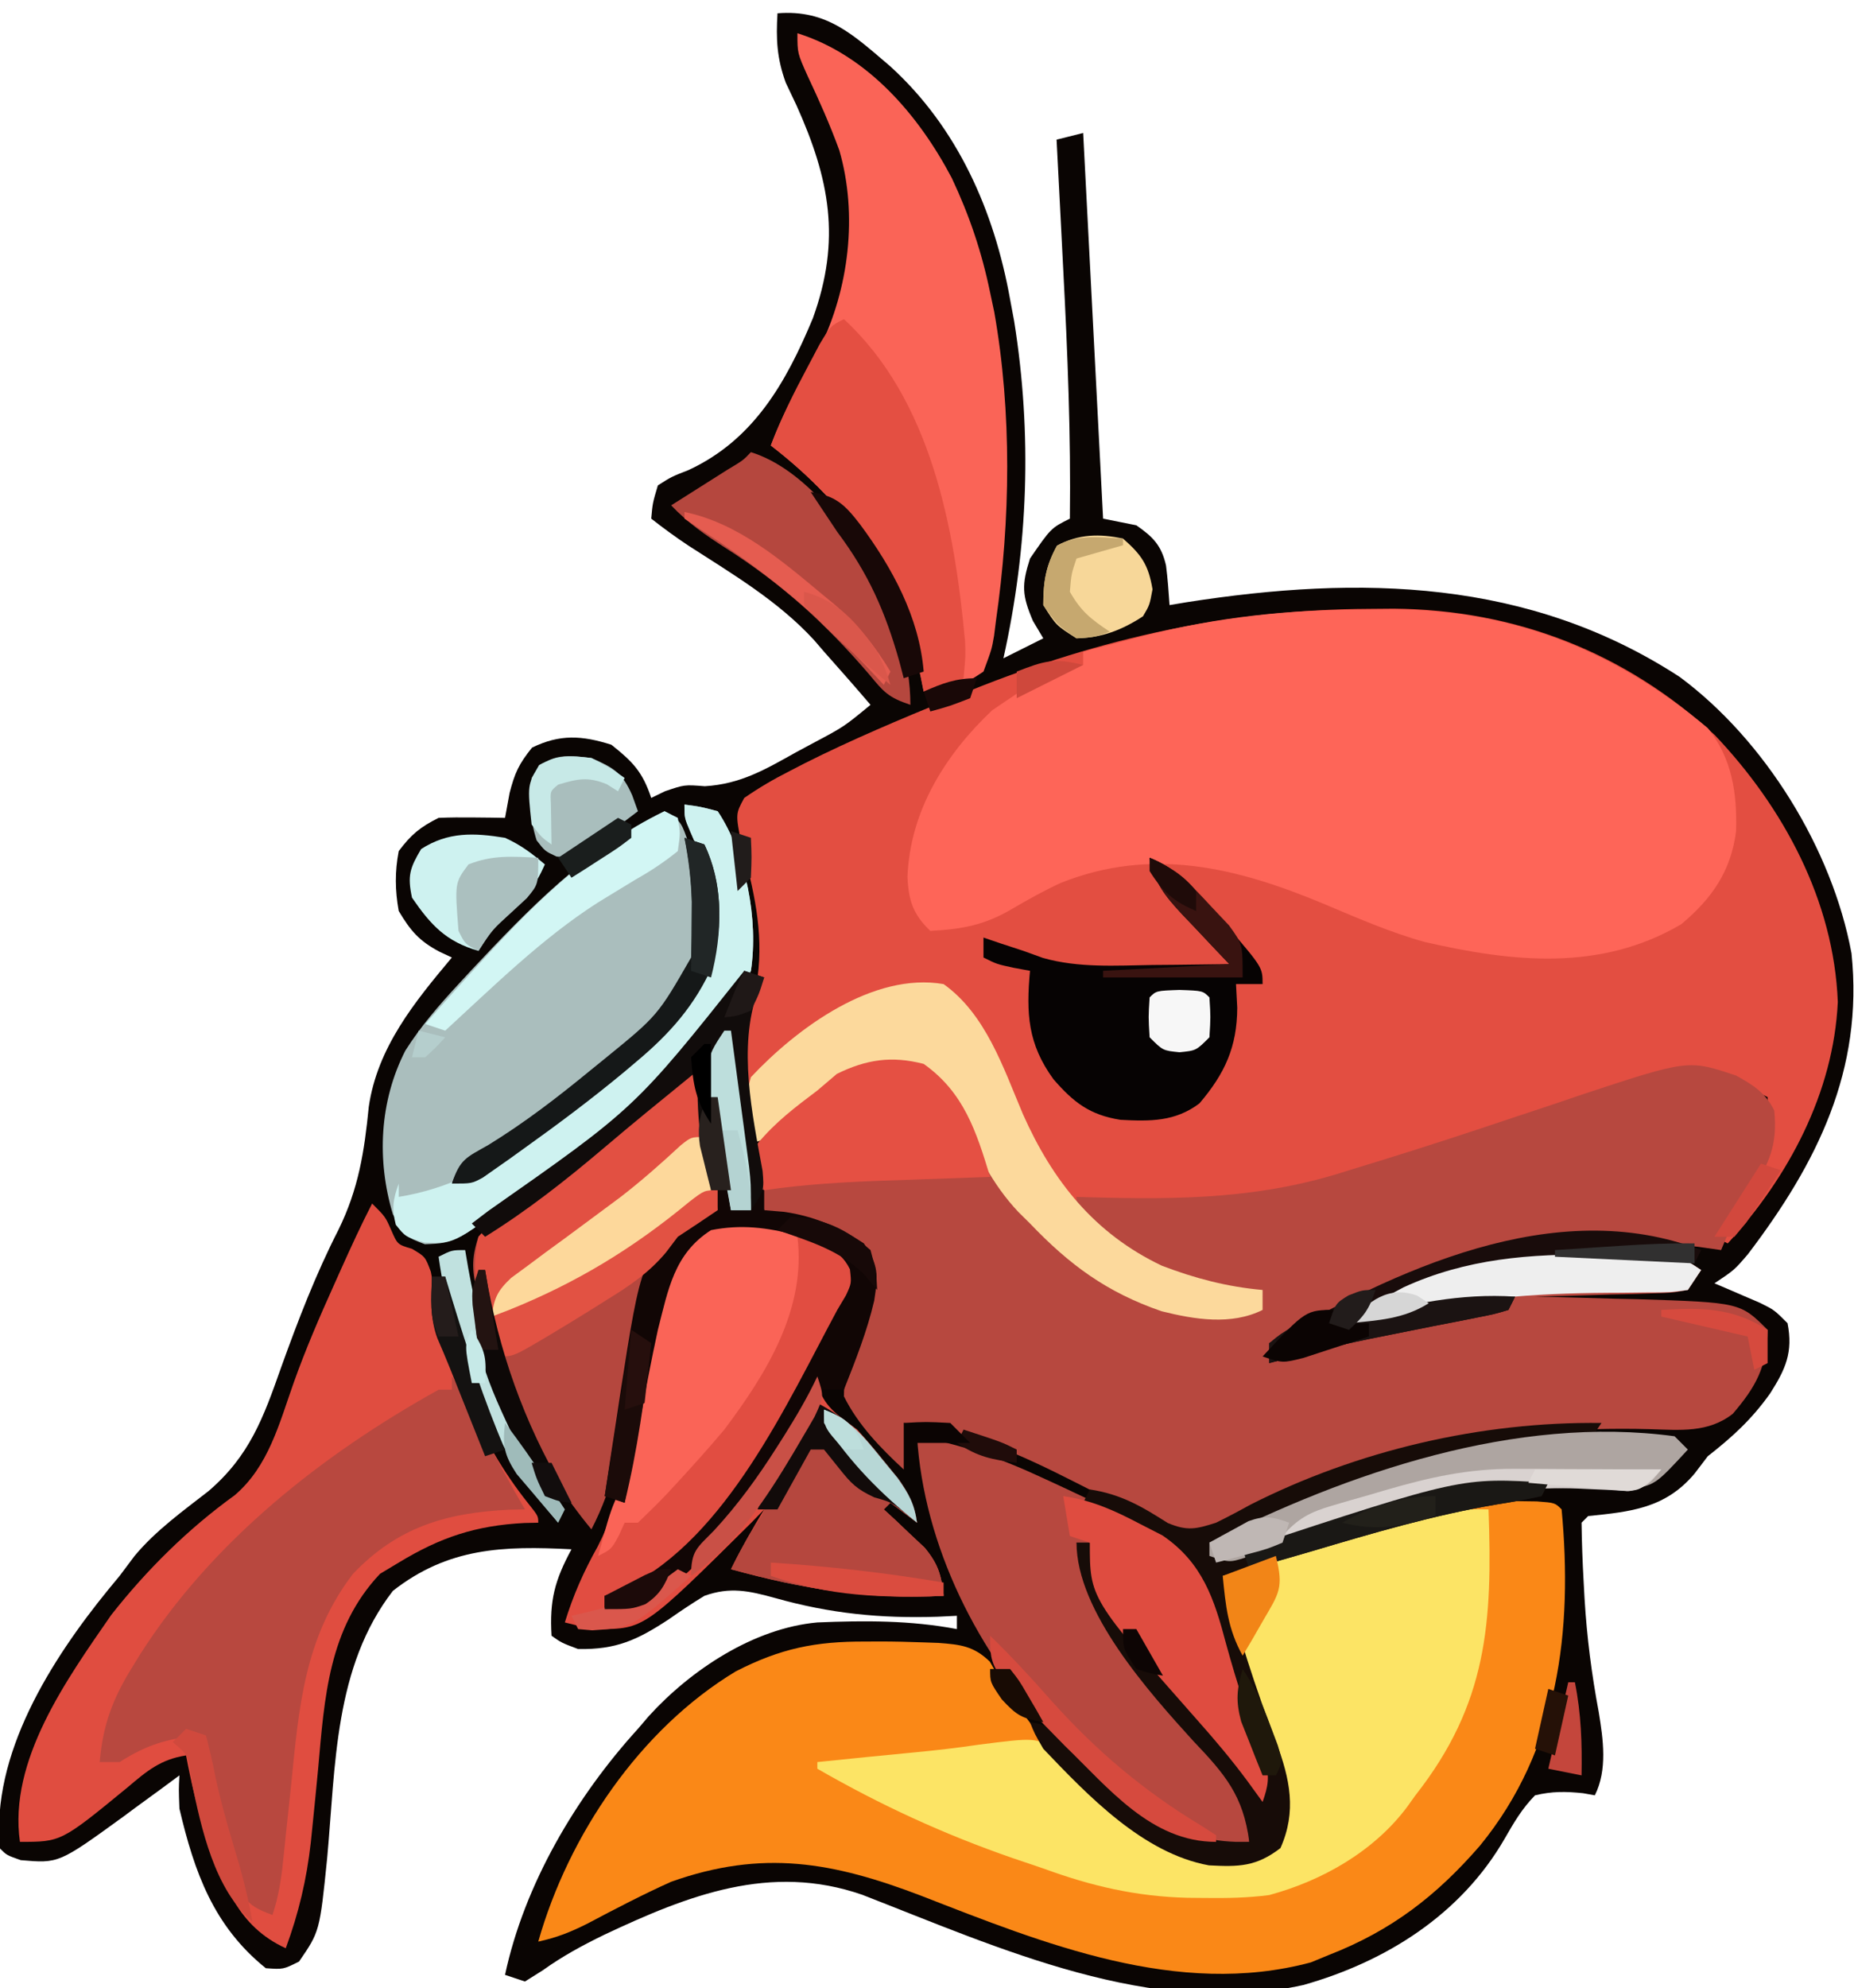 <?xml version="1.0" encoding="UTF-8"?>
<svg version="1.1" xmlns="http://www.w3.org/2000/svg" width="279" height="299">
<path d="M0 0 C7.531 -0.607 11.484 3.325 17 8 C27.104 17.206 32.614 29.707 35 43 C35.306 44.638 35.306 44.638 35.617 46.309 C38.336 63.311 37.737 80.227 34 97 C35.98 96.01 37.96 95.02 40 94 C39.484 93.134 38.969 92.267 38.438 91.375 C36.786 87.497 36.732 85.974 38 82 C41.153 77.424 41.153 77.424 44 76 C44.161 63.466 43.656 51.014 43 38.5 C42.903 36.598 42.807 34.695 42.711 32.793 C42.478 28.195 42.24 23.597 42 19 C43.98 18.505 43.98 18.505 46 18 C46.99 37.14 47.98 56.28 49 76 C50.65 76.33 52.3 76.66 54 77 C56.518 78.748 57.775 80.02 58.469 83.043 C58.721 85.021 58.867 87.011 59 89 C59.838 88.86 60.676 88.72 61.54 88.576 C87.725 84.48 113.107 85.046 135.777 99.809 C148.576 109.294 158.712 125.643 161.625 141.375 C163.443 158.946 156.452 172.913 146.051 186.602 C144 189 144 189 141 191 C141.626 191.266 142.253 191.531 142.898 191.805 C143.716 192.158 144.533 192.511 145.375 192.875 C146.187 193.223 146.999 193.571 147.836 193.93 C150 195 150 195 152 197 C152.857 201.393 151.689 203.928 149.375 207.562 C146.62 211.441 143.728 214.082 140 217 C139.34 217.866 138.68 218.732 138 219.625 C133.605 224.845 128.396 225.35 122 226 C121.67 226.33 121.34 226.66 121 227 C121.039 229.952 121.145 232.867 121.312 235.812 C121.359 236.675 121.405 237.538 121.453 238.427 C121.799 244.198 122.517 249.788 123.586 255.473 C124.262 259.602 124.916 264.168 123 268 C122.42 267.896 121.84 267.791 121.242 267.684 C118.606 267.41 116.586 267.383 114 268 C112.044 269.997 110.835 272.07 109.445 274.492 C102.864 285.911 91.606 293.003 79.131 296.528 C56.328 301.576 33.428 290.979 12.745 282.952 C-1.071 278.159 -13.459 283.035 -26.037 288.955 C-29.317 290.547 -32.355 292.19 -35.32 294.316 C-36.205 294.872 -37.089 295.428 -38 296 C-38.99 295.67 -39.98 295.34 -41 295 C-38.087 281.371 -30.308 268.216 -21 258 C-20.461 257.37 -19.922 256.739 -19.367 256.09 C-13.028 249.123 -3.564 242.859 6 242 C13.063 241.704 20.04 241.674 27 243 C27 242.34 27 241.68 27 241 C26.042 241.046 25.084 241.093 24.098 241.141 C15.527 241.418 7.947 240.666 -0.326 238.335 C-4.264 237.253 -7.108 236.606 -11 238 C-12.81 239.104 -14.58 240.277 -16.312 241.5 C-21.118 244.654 -24.247 246.101 -30 246 C-32.5 245.062 -32.5 245.062 -34 244 C-34.32 238.669 -33.516 235.662 -31 231 C-41.284 230.467 -49.553 230.737 -57.875 237.25 C-66.739 248.721 -66.485 263.531 -67.768 277.461 C-68.891 288.481 -68.891 288.481 -72 293 C-74.375 294.188 -74.375 294.188 -77 294 C-84.857 287.676 -87.747 279.575 -90 270 C-90.109 267.098 -90.109 267.098 -90 265 C-90.929 265.687 -91.859 266.374 -92.816 267.082 C-94.065 267.993 -95.314 268.903 -96.562 269.812 C-97.172 270.264 -97.781 270.716 -98.408 271.182 C-108.156 278.247 -108.156 278.247 -113.875 277.75 C-116 277 -116 277 -117 276 C-118.391 261.861 -109.304 247.602 -100.637 236.98 C-100.097 236.327 -99.556 235.673 -99 235 C-98.257 234.01 -97.515 233.02 -96.75 232 C-93.571 228.183 -89.523 225.282 -85.621 222.246 C-79.413 216.926 -77.348 211.172 -74.688 203.625 C-72.131 196.53 -69.496 189.654 -66.062 182.938 C-63.036 176.759 -62.177 171.241 -61.504 164.441 C-60.197 155.519 -54.652 148.743 -49 142 C-49.614 141.713 -50.227 141.425 -50.859 141.129 C-53.922 139.514 -55.221 137.986 -57 135 C-57.554 131.898 -57.591 129.098 -57 126 C-55.124 123.498 -53.761 122.381 -51 121 C-49.293 120.93 -47.583 120.916 -45.875 120.938 C-44.51 120.951 -44.51 120.951 -43.117 120.965 C-42.419 120.976 -41.72 120.988 -41 121 C-40.773 119.763 -40.546 118.525 -40.312 117.25 C-39.534 114.247 -38.939 112.925 -36.938 110.438 C-32.747 108.387 -29.415 108.6 -25 110 C-21.76 112.565 -20.304 114.087 -19 118 C-18.319 117.67 -17.639 117.34 -16.938 117 C-14 116 -14 116 -10.93 116.242 C-5.534 115.91 -1.848 113.726 2.812 111.125 C3.67 110.665 4.528 110.205 5.412 109.73 C10.012 107.287 10.012 107.287 14 104 C11.697 101.305 9.357 98.647 7 96 C6.506 95.426 6.013 94.853 5.504 94.262 C0.098 88.378 -6.71 84.371 -13.376 80.072 C-15.313 78.793 -17.17 77.427 -19 76 C-18.789 73.645 -18.789 73.645 -18 71 C-15.961 69.699 -15.961 69.699 -13.375 68.688 C-3.615 64.162 1.279 55.577 5.322 45.869 C9.62 34.02 7.823 24.895 2.875 13.875 C2.336 12.738 1.797 11.601 1.242 10.43 C-0.099 6.726 -0.229 3.907 0 0 Z " fill="#0A0503" transform="translate(117,2)"/>
<path d="M0 0 C1.196 -0.01 2.393 -0.02 3.625 -0.03 C21.961 0.148 38.447 6.547 51.938 19 C62.267 29.873 69.858 43.938 70.438 59.125 C69.803 72.774 63.003 85.48 53.875 95.438 C53.215 95.108 52.555 94.778 51.875 94.438 C52.369 93.667 52.862 92.896 53.371 92.102 C54.012 91.099 54.652 90.096 55.312 89.062 C56.27 87.566 56.27 87.566 57.246 86.039 C59.302 82.755 59.999 81.136 59.938 77.312 C59.907 75.394 59.907 75.394 59.875 73.438 C51.02 68.696 42.803 70.869 33.66 73.573 C26.387 75.831 19.167 78.265 11.962 80.732 C-13.92 89.556 -13.92 89.556 -24.164 89.57 C-25.529 89.572 -25.529 89.572 -26.922 89.574 C-27.855 89.57 -28.788 89.566 -29.75 89.562 C-31.162 89.568 -31.162 89.568 -32.602 89.574 C-33.509 89.573 -34.417 89.572 -35.352 89.57 C-36.172 89.569 -36.993 89.568 -37.838 89.567 C-40.06 89.441 -41.992 89.054 -44.125 88.438 C-36.034 97.311 -27.947 100.52 -16.125 102.438 C-16.125 103.427 -16.125 104.418 -16.125 105.438 C-20.826 107.788 -26.394 106.871 -31.324 105.637 C-39.547 102.805 -45.157 98.688 -51.125 92.438 C-51.699 91.872 -52.272 91.306 -52.863 90.723 C-56.905 86.451 -59.213 81.532 -61.633 76.207 C-63.551 72.646 -65.338 70.063 -69.246 68.695 C-77.224 68.238 -81.575 72.23 -87.34 77.152 C-90.125 79.438 -90.125 79.438 -93.125 80.438 C-94.673 72.118 -95.46 63.322 -92.125 55.438 C-91.181 48.475 -92.751 42.018 -94.566 35.32 C-95.434 30.841 -95.434 30.841 -94.125 28.438 C-91.84 26.865 -89.71 25.619 -87.25 24.375 C-86.149 23.806 -86.149 23.806 -85.026 23.226 C-77.96 19.676 -70.688 16.624 -63.375 13.625 C-62.264 13.169 -61.153 12.713 -60.008 12.244 C-40.382 4.371 -21.169 0.103 0 0 Z " fill="#E34E41" transform="translate(206.125,91.562)"/>
<path d="M0 0 C4.959 3.429 7.337 8.538 9.812 13.875 C15.131 24.99 23.694 31.507 35 36 C38.077 36.97 40.902 37.163 44.125 37.188 C44.994 37.202 45.863 37.216 46.758 37.23 C49.203 37.217 49.203 37.217 51 35 C50.117 34.865 49.234 34.729 48.324 34.59 C38.663 32.857 29.579 29.714 23 22 C23 21.34 23 20.68 23 20 C24.01 20.031 24.01 20.031 25.041 20.063 C38.741 20.432 50.891 20.297 64 16 C65.438 15.557 66.877 15.117 68.316 14.68 C75.36 12.513 82.358 10.218 89.344 7.871 C90.437 7.509 91.53 7.147 92.656 6.774 C94.782 6.07 96.904 5.355 99.021 4.628 C115.058 -0.66 115.058 -0.66 122.262 1.76 C124.826 3.162 126.674 4.348 128 7 C128.52 12.134 127.281 14.871 124.562 19.188 C121.909 23.418 121.909 23.418 120 28 C118.845 27.835 117.69 27.67 116.5 27.5 C92.056 24.903 72.878 30.553 52 43 C55.089 44.544 57.815 43.177 61 42.312 C67.308 40.663 73.631 39.148 80 37.75 C81.193 37.488 81.193 37.488 82.41 37.22 C84.273 36.812 86.136 36.405 88 36 C82.583 35.829 77.875 36.026 72.625 37.562 C67.317 39.106 67.317 39.106 64 38 C65.741 37.046 67.494 36.113 69.25 35.188 C70.225 34.665 71.199 34.143 72.203 33.605 C81.652 29.266 91.303 28.541 101.562 28.688 C102.723 28.684 103.884 28.681 105.08 28.678 C113.598 28.732 113.598 28.732 117 31 C116.34 31.99 115.68 32.98 115 34 C112.662 34.432 112.662 34.432 109.773 34.512 C108.742 34.547 107.711 34.583 106.648 34.619 C105.568 34.642 104.488 34.664 103.375 34.688 C101.743 34.739 101.743 34.739 100.078 34.791 C97.386 34.874 94.693 34.943 92 35 C93.065 35.022 93.065 35.022 94.152 35.044 C97.414 35.119 100.676 35.216 103.938 35.312 C105.054 35.335 106.171 35.358 107.322 35.381 C122.883 35.883 122.883 35.883 127 40 C126.888 45.595 125.26 48.516 121.766 52.617 C118.051 55.526 113.818 55.062 109.28 54.934 C86.754 54.336 64.002 58.582 44.375 70.031 C41.321 71.277 40.121 71.042 37 70 C34.457 68.821 31.983 67.606 29.5 66.312 C28.07 65.586 26.639 64.861 25.207 64.137 C24.498 63.776 23.788 63.416 23.057 63.044 C14.426 58.662 6.69 55.126 -3 54 C-3 56.31 -3 58.62 -3 61 C-6.502 57.757 -9.862 54.304 -12 50 C-12 45.77 -10.783 42.364 -9.375 38.438 C-8.061 34.556 -7.273 31.909 -9 28 C-13.419 24.758 -18.748 23.313 -24 22 C-24.965 18.561 -25.456 15.561 -25 12 C-22.487 8.645 -19.403 6.405 -16 4 C-15.031 3.175 -14.061 2.35 -13.062 1.5 C-8.619 -0.677 -4.832 -1.229 0 0 Z " fill="#B7483F" transform="translate(139,160)"/>
<path d="M0 0 C1.179 0.015 2.359 0.031 3.574 0.047 C6.312 0.25 6.312 0.25 7.312 1.25 C9.008 19.401 6.916 37.317 -4.986 51.833 C-11.509 59.357 -18.306 64.597 -27.688 68.25 C-28.59 68.621 -29.492 68.993 -30.422 69.375 C-50.455 74.743 -70.652 66.514 -89.023 59.371 C-102.33 54.283 -112.908 52.358 -126.688 57.25 C-130.953 59.164 -135.088 61.321 -139.219 63.508 C-141.892 64.851 -143.843 65.626 -146.688 66.25 C-142.155 50.253 -131.384 34.298 -116.965 25.609 C-110.242 22.164 -105 21.086 -97.438 21.125 C-96.349 21.119 -96.349 21.119 -95.238 21.113 C-93.051 21.117 -90.873 21.168 -88.688 21.25 C-87.958 21.276 -87.228 21.301 -86.476 21.328 C-83.157 21.573 -81.16 21.792 -78.727 24.148 C-78.26 24.966 -77.793 25.783 -77.312 26.625 C-70.526 37.373 -60.804 48.418 -48.688 53.25 C-45.973 53.639 -45.973 53.639 -43.125 53.625 C-42.175 53.653 -41.225 53.682 -40.246 53.711 C-37.617 53.461 -37.617 53.461 -35.848 51.664 C-33.361 46.489 -34.631 42.013 -36.402 36.816 C-37.132 34.811 -37.874 32.81 -38.625 30.812 C-41.079 24.247 -43.161 18.267 -43.688 11.25 C-39.94 9.971 -36.189 8.704 -32.438 7.438 C-31.393 7.081 -30.349 6.725 -29.273 6.357 C-9.728 -0.218 -9.728 -0.218 0 0 Z " fill="#FA8817" transform="translate(227.688,225.75)"/>
<path d="M0 0 C1.228 -0.016 2.457 -0.032 3.723 -0.049 C22.084 -0.059 37.477 6.127 51.5 17.812 C55.163 22.391 55.927 27.606 55.75 33.332 C54.988 39.372 52.063 43.492 47.5 47.312 C35.339 54.45 22.114 53.014 8.881 49.973 C3.646 48.521 -1.317 46.334 -6.318 44.234 C-19.504 38.726 -32.207 35.652 -45.871 41.094 C-48.408 42.27 -50.78 43.58 -53.188 45 C-57.352 47.451 -60.697 48.051 -65.5 48.312 C-68.122 45.8 -68.782 43.707 -68.938 40.188 C-68.563 30.268 -63.244 21.8 -56.188 15.125 C-46.086 8.312 -46.086 8.312 -42.5 8.312 C-42.5 7.652 -42.5 6.992 -42.5 6.312 C-40.085 5.681 -37.668 5.057 -35.25 4.438 C-34.587 4.263 -33.925 4.089 -33.242 3.91 C-22.144 1.083 -11.452 -0.03 0 0 Z " fill="#FE6558" transform="translate(205.5,91.688)"/>
<path d="M0 0 C2 2 2 2 2.875 4 C3.821 6.167 3.821 6.167 5.984 6.805 C8 8 8 8 8.836 10.258 C9.014 11.204 9.192 12.15 9.375 13.125 C12.045 25.02 15.823 35.461 23.461 45.059 C25 47 25 47 25 48 C24.322 48.014 23.644 48.028 22.945 48.043 C15.579 48.42 10.289 50.188 4 54 C3.072 54.557 2.144 55.114 1.188 55.688 C-6.569 63.887 -7.166 74.318 -8.125 85 C-8.407 87.981 -8.701 90.959 -9.008 93.938 C-9.08 94.644 -9.153 95.35 -9.227 96.078 C-9.846 101.627 -11.059 106.773 -13 112 C-20.268 108.655 -22.258 102.446 -24.895 95.316 C-26.256 91.233 -27.212 87.229 -28 83 C-31.82 83.588 -33.902 85.342 -36.812 87.812 C-46.793 96 -46.793 96 -53 96 C-54.75 83.752 -45.958 71.562 -39.266 61.879 C-33.916 55.081 -27.705 48.93 -20.688 43.875 C-15.581 39.527 -13.982 33.074 -11.801 26.941 C-10.003 21.889 -7.891 17.011 -5.688 12.125 C-5.35 11.37 -5.012 10.616 -4.664 9.839 C-3.173 6.525 -1.666 3.23 0 0 Z " fill="#E04D40" transform="translate(56,181)"/>
<path d="M0 0 C0.62 16.966 -0.162 29.225 -11 43 C-11.617 43.862 -11.617 43.862 -12.246 44.742 C-17.259 51.437 -25.014 55.837 -33 58 C-36.221 58.423 -39.379 58.477 -42.625 58.438 C-43.506 58.429 -44.387 58.421 -45.295 58.412 C-53.035 58.214 -59.725 56.663 -67 54 C-68.518 53.484 -70.036 52.97 -71.555 52.457 C-81.926 48.875 -91.494 44.47 -101 39 C-101 38.67 -101 38.34 -101 38 C-96.12 37.494 -91.24 37.002 -86.355 36.539 C-83.155 36.232 -79.981 35.871 -76.801 35.398 C-68.167 34.297 -68.167 34.297 -64.977 36.219 C-63.312 37.938 -63.312 37.938 -61.781 39.883 C-59.57 42.511 -57.099 44.31 -54.312 46.312 C-53.401 46.969 -52.49 47.625 -51.551 48.301 C-47.316 51.122 -44.591 52.305 -39.438 52.375 C-38.487 52.403 -37.537 52.432 -36.559 52.461 C-33.93 52.211 -33.93 52.211 -32.16 50.414 C-29.673 45.239 -30.944 40.763 -32.715 35.566 C-33.445 33.561 -34.186 31.56 -34.938 29.562 C-37.392 22.997 -39.473 17.017 -40 10 C-36.168 8.703 -32.334 7.414 -28.5 6.125 C-27.422 5.76 -26.345 5.395 -25.234 5.02 C-16.675 2.149 -9.103 -0.325 0 0 Z " fill="#FCE465" transform="translate(224,227)"/>
<path d="M0 0 C10.554 3.298 18.275 12.341 23.25 21.812 C25.894 27.431 27.747 32.924 29 39 C29.205 39.964 29.41 40.928 29.621 41.922 C32.291 57.019 32.064 73.231 29.875 88.375 C29.783 89.111 29.69 89.848 29.595 90.606 C29.242 92.648 29.242 92.648 28 96 C24.763 98.184 22.902 99 19 99 C18.78 97.892 18.78 97.892 18.555 96.762 C15.313 82.099 7.889 71.172 -4 62 C-2.074 56.818 0.636 52.158 3.344 47.352 C7.75 38.435 9.116 27.282 6.304 17.605 C4.908 13.778 3.27 10.096 1.531 6.414 C0 3 0 3 0 0 Z " fill="#FA6457" transform="translate(120,5)"/>
<path d="M0 0 C2.375 0.312 2.375 0.312 5 1 C9.296 7.444 11.15 17.332 10 25 C4.383 36.808 -7.043 44.871 -17.173 52.601 C-19.008 54.006 -20.829 55.426 -22.648 56.852 C-34.287 65.93 -34.287 65.93 -39.062 66.125 C-42 65 -42 65 -43.875 61.625 C-46.329 53.458 -45.896 44.617 -42 37 C-39.686 33.346 -36.927 30.168 -34 27 C-33.403 26.354 -32.806 25.708 -32.191 25.042 C-23.494 15.753 -14.63 6.568 -3 1 C-0.433 2.283 -0.325 3.149 0.625 5.812 C2.724 12.517 3.074 19.508 1 26.25 C-7.34 37.717 -20.307 46.807 -32.451 53.933 C-34.167 54.931 -34.167 54.931 -35 57 C-26.897 53.022 -19.984 47.64 -13 42 C-12.405 41.521 -11.81 41.043 -11.196 40.549 C-9.413 39.106 -7.642 37.65 -5.875 36.188 C-5.331 35.744 -4.786 35.3 -4.226 34.843 C1.267 30.224 3.497 26.063 4.195 19.035 C4.494 13.374 3.193 9.211 0.875 4.066 C0 2 0 2 0 0 Z " fill="#AABEBD" transform="translate(103,121)"/>
<path d="M0 0 C6.569 2.542 6.569 2.542 9.195 5.168 C8.877 9.625 6.792 13.31 4.695 17.168 C4.341 17.824 3.986 18.481 3.621 19.157 C-3.226 31.578 -11.93 46.072 -23.805 54.168 C-26.68 54.98 -26.68 54.98 -28.805 55.168 C-28.805 55.828 -28.805 56.488 -28.805 57.168 C-15.182 53.453 -7.001 39.813 -0.062 28.27 C1.064 26.253 2.158 24.232 3.195 22.168 C3.257 22.745 3.319 23.323 3.383 23.918 C4.522 27.071 6.554 28.152 9.195 30.168 C10.662 31.791 12.08 33.459 13.445 35.168 C14.131 36.014 14.817 36.859 15.523 37.73 C17.072 39.988 17.775 41.497 18.195 44.168 C16.875 43.178 15.555 42.188 14.195 41.168 C13.865 41.498 13.535 41.828 13.195 42.168 C13.761 42.687 14.327 43.207 14.91 43.742 C15.644 44.44 16.377 45.137 17.133 45.855 C17.864 46.54 18.595 47.224 19.348 47.93 C21.39 50.403 21.848 52.018 22.195 55.168 C10.856 55.762 1.107 54.16 -9.805 51.168 C-8.281 48.068 -6.606 45.116 -4.805 42.168 C-5.423 42.807 -6.042 43.447 -6.68 44.105 C-22.861 60.149 -22.861 60.149 -29.855 60.176 C-31.805 59.918 -31.805 59.918 -34.805 59.168 C-33.544 55.059 -31.972 51.52 -29.875 47.777 C-26.213 40.578 -24.948 33.292 -23.68 25.418 C-20.456 5.841 -20.456 5.841 -14.844 0.195 C-10.163 -2.163 -4.892 -1.451 0 0 Z " fill="#E14D41" transform="translate(119.805,184.832)"/>
<path d="M0 0 C6.791 1.284 12.622 3.335 18.875 6.25 C19.748 6.653 20.622 7.055 21.521 7.47 C24.021 8.632 26.512 9.812 29 11 C30.189 11.566 31.377 12.132 32.602 12.715 C38.541 15.733 42.253 18.367 44.717 24.901 C45.365 26.985 45.944 29.077 46.5 31.188 C48.161 37.209 50.019 43.015 52.398 48.801 C53.077 51.281 52.845 52.603 52 55 C51.237 53.948 50.474 52.896 49.688 51.812 C47.3 48.598 44.761 45.587 42.098 42.598 C26 24.365 26 24.365 26 16 C25.34 16 24.68 16 24 16 C28.14 29.409 37.794 40.047 46.848 50.453 C50.032 54.221 50.106 56.129 50 61 C45.024 62.244 41.947 62.231 37.297 59.617 C32.071 55.938 27.527 51.487 23 47 C22.179 46.192 21.358 45.384 20.512 44.551 C9.206 32.737 1.01 16.49 0 0 Z " fill="#B7483F" transform="translate(138,216)"/>
<path d="M0 0 C1.705 2.558 3.033 4.997 4.375 7.75 C6.441 11.931 8.64 15.979 11 20 C10.25 20.014 9.5 20.028 8.727 20.043 C-0.811 20.487 -8.16 22.645 -14.875 29.688 C-22.202 39.223 -23.034 49.875 -24.188 61.438 C-24.432 63.765 -24.681 66.092 -24.932 68.419 C-25.086 69.856 -25.235 71.294 -25.379 72.733 C-25.682 75.655 -26.067 78.201 -27 81 C-29.684 80.001 -30.797 79.37 -32.195 76.82 C-34.297 70.728 -35.717 64.82 -36.605 58.434 C-36.876 56 -36.876 56 -38 54 C-42.844 54.475 -45.922 55.395 -50 58 C-50.99 58 -51.98 58 -53 58 C-52.531 52.531 -51.088 48.567 -48.188 43.875 C-47.791 43.228 -47.394 42.58 -46.985 41.913 C-36.104 24.792 -19.554 11.762 -2 2 C-1.34 2 -0.68 2 0 2 C0 1.34 0 0.68 0 0 Z " fill="#B8483F" transform="translate(68,207)"/>
<path d="M0 0 C0.66 0 1.32 0 2 0 C3 7 4 14 5 21 C4.093 21.516 3.185 22.031 2.25 22.562 C-3.504 26.417 -5.499 32.465 -7 39 C-7.537 42.261 -7.951 45.535 -8.375 48.812 C-9.364 55.986 -10.631 62.502 -14 69 C-21.95 59.363 -26.747 48.98 -30 37 C-30.539 35.416 -30.539 35.416 -31.09 33.801 C-31.94 30.287 -32.148 28.449 -31 25 C-27.14 20.656 -22.02 17.649 -17.193 14.497 C-13.805 12.185 -10.72 9.56 -7.625 6.875 C-7.085 6.413 -6.544 5.952 -5.988 5.476 C-3.925 3.707 -1.922 1.922 0 0 Z " fill="#B5473E" transform="translate(103,161)"/>
<path d="M0 0 C6.365 4.546 8.977 12.577 11.938 19.562 C16.419 29.624 22.702 37.531 32.844 42.352 C37.843 44.261 42.672 45.526 48 46 C48 46.99 48 47.98 48 49 C43.299 51.351 37.731 50.433 32.801 49.199 C24.578 46.367 18.968 42.251 13 36 C12.426 35.434 11.853 34.868 11.262 34.285 C7.22 30.014 4.912 25.094 2.492 19.77 C0.574 16.209 -1.213 13.625 -5.121 12.258 C-13.099 11.8 -17.45 15.793 -23.215 20.715 C-26 23 -26 23 -29 24 C-29.897 20.396 -30.034 17.589 -29 14 C-22.063 6.601 -10.589 -1.833 0 0 Z " fill="#FCD99C" transform="translate(142,148)"/>
<path d="M0 0 C-2 3 -2 3 -4.069 3.537 C-4.914 3.615 -5.758 3.693 -6.629 3.773 C-7.573 3.873 -8.517 3.973 -9.49 4.075 C-10.504 4.174 -11.518 4.273 -12.562 4.375 C-27.624 6.109 -40.573 9.885 -54.121 16.645 C-57 18 -57 18 -59 18 C-58.67 18.66 -58.34 19.32 -58 20 C-57.401 19.819 -56.801 19.638 -56.184 19.451 C-49.946 17.573 -43.698 15.736 -37.438 13.938 C-36.556 13.682 -35.675 13.426 -34.768 13.162 C-19.173 8.685 -19.173 8.685 -12.438 8.875 C-11.591 8.893 -10.744 8.911 -9.871 8.93 C-9.254 8.953 -8.636 8.976 -8 9 C-8.33 9.66 -8.66 10.32 -9 11 C-11.233 11.5 -13.489 11.896 -15.75 12.25 C-25.277 13.862 -34.424 16.574 -43.676 19.317 C-48.098 20.616 -52.548 21.811 -57 23 C-54.703 31.525 -52.124 39.818 -48.931 48.049 C-46.898 53.515 -45.835 58.392 -48.312 63.938 C-51.952 66.73 -54.563 66.77 -59.074 66.531 C-68.981 64.732 -77.251 56.069 -84 49 C-85.344 46.664 -85.344 46.664 -86 45 C-81.841 45.504 -80.088 47.698 -77.312 50.688 C-70.553 57.616 -64.928 62.652 -55 63 C-54.34 63 -53.68 63 -53 63 C-53.901 56.046 -56.651 52.838 -61.422 47.836 C-68.12 40.468 -79 28.322 -79 18 C-78.34 18 -77.68 18 -77 18 C-76.527 18.955 -76.054 19.91 -75.566 20.895 C-71.21 29.489 -66.369 36.719 -60 44 C-58.297 46.05 -56.619 48.119 -54.938 50.188 C-54.183 51.109 -53.429 52.031 -52.652 52.98 C-52.107 53.647 -51.562 54.313 -51 55 C-52.898 48.441 -54.951 41.937 -57.174 35.48 C-58.11 32.752 -58.986 30.062 -59.637 27.25 C-60.508 23.594 -61.213 21.634 -64.195 19.23 C-66.744 17.667 -69.309 16.302 -72 15 C-72.984 14.49 -72.984 14.49 -73.988 13.969 C-75.312 13.286 -76.654 12.638 -78 12 C-77.67 11.34 -77.34 10.68 -77 10 C-72.317 10.709 -69.223 12.527 -65.281 15.039 C-62.343 16.277 -61.012 15.968 -58 15 C-56.268 14.151 -54.561 13.249 -52.875 12.312 C-36.75 4.132 -18.102 -0.228 0 0 Z " fill="#170C08" transform="translate(241,214)"/>
<path d="M0 0 C3.995 1.576 6.242 4.201 9.062 7.375 C9.92 8.331 10.777 9.288 11.66 10.273 C17 16.496 17 16.496 17 19 C15.68 19 14.36 19 13 19 C13.062 20.176 13.124 21.351 13.188 22.562 C13.156 28.461 11.326 32.442 7.5 36.938 C3.839 39.702 0.069 39.645 -4.383 39.41 C-9.002 38.686 -11.46 36.777 -14.469 33.305 C-18.332 28.004 -18.591 23.41 -18 17 C-19.176 16.783 -19.176 16.783 -20.375 16.562 C-23 16 -23 16 -25 15 C-25 14.01 -25 13.02 -25 12 C-23.732 12.433 -23.732 12.433 -22.438 12.875 C-21.303 13.246 -20.169 13.617 -19 14 C-18.031 14.351 -17.061 14.701 -16.062 15.062 C-10.675 16.59 -5.112 16.211 0.438 16.125 C2.107 16.111 2.107 16.111 3.811 16.098 C6.541 16.074 9.27 16.041 12 16 C11.218 15.18 10.435 14.36 9.629 13.516 C8.606 12.427 7.584 11.339 6.562 10.25 C6.046 9.711 5.53 9.172 4.998 8.617 C2.365 5.795 0.719 3.79 0 0 Z " fill="#060303" transform="translate(173,129)"/>
<path d="M0 0 C13.122 12.12 16.649 31.35 18.227 48.457 C18.312 50.625 18.312 50.625 18 54 C15 56 15 56 12 56 C11.78 54.892 11.78 54.892 11.555 53.762 C8.313 39.099 0.889 28.172 -11 19 C-9.461 14.907 -7.559 11.105 -5.5 7.25 C-4.892 6.1 -4.283 4.95 -3.656 3.766 C-2 1 -2 1 0 0 Z " fill="#E44F42" transform="translate(127,48)"/>
<path d="M0 0 C1.286 0.006 1.286 0.006 2.598 0.012 C4.938 0.312 4.938 0.312 7.938 2.312 C9.296 13.179 3.261 22.893 -3.062 31.312 C-5.27 33.935 -7.552 36.479 -9.875 39 C-10.45 39.625 -11.026 40.25 -11.619 40.894 C-13.055 42.41 -14.554 43.867 -16.062 45.312 C-16.723 45.312 -17.383 45.312 -18.062 45.312 C-18.351 45.952 -18.64 46.591 -18.938 47.25 C-20.062 49.312 -20.062 49.312 -22.062 50.312 C-20.285 43.838 -20.285 43.838 -19.064 40.956 C-17.957 38.035 -17.421 35.281 -16.914 32.199 C-16.612 30.45 -16.612 30.45 -16.305 28.666 C-15.895 26.235 -15.492 23.802 -15.094 21.369 C-12.577 6.912 -12.577 6.912 -7.129 1.332 C-4.599 0.084 -2.813 -0.055 0 0 Z " fill="#FA6457" transform="translate(112.062,183.688)"/>
<path d="M0 0 C0.66 0 1.32 0 2 0 C5.868 14.774 5.868 14.774 2.946 19.819 C-0.689 23.81 -5.304 26.433 -10 29 C-10.965 29.551 -10.965 29.551 -11.949 30.113 C-17.78 33.408 -23.266 36.168 -30 37 C-31.509 32.745 -32.021 29.433 -31 25 C-27.291 20.57 -21.984 17.626 -17.193 14.497 C-13.805 12.185 -10.72 9.56 -7.625 6.875 C-7.085 6.413 -6.544 5.952 -5.988 5.476 C-3.925 3.707 -1.922 1.922 0 0 Z " fill="#E25042" transform="translate(103,161)"/>
<path d="M0 0 C4.193 2.208 6.779 4.764 9.75 8.438 C10.529 9.385 11.307 10.332 12.109 11.309 C13.788 13.698 14.597 15.157 15 18 C13.68 17.01 12.36 16.02 11 15 C10.67 15.33 10.34 15.66 10 16 C10.566 16.519 11.132 17.039 11.715 17.574 C12.448 18.272 13.182 18.969 13.938 19.688 C14.668 20.372 15.399 21.056 16.152 21.762 C18.194 24.235 18.652 25.85 19 29 C7.661 29.594 -2.088 27.992 -13 25 C-11.885 22.716 -10.739 20.589 -9.375 18.438 C-7.754 16.031 -7.754 16.031 -8 13 C-6.722 10.709 -5.414 8.517 -4 6.312 C-3.618 5.706 -3.237 5.099 -2.844 4.475 C-1.902 2.979 -0.952 1.489 0 0 Z " fill="#B5473E" transform="translate(123,211)"/>
<path d="M0 0 C2.375 0.312 2.375 0.312 5 1 C9.296 7.444 11.15 17.332 10 25 C4.383 36.808 -7.043 44.871 -17.173 52.601 C-19.008 54.006 -20.829 55.426 -22.648 56.852 C-34.455 66.062 -34.455 66.062 -39.125 65.875 C-42 65 -42 65 -43.438 63.188 C-44.074 60.714 -43.85 59.381 -43 57 C-43 57.66 -43 58.32 -43 59 C-28.563 56.702 -17.825 46.123 -7 37 C-6.297 36.433 -5.595 35.866 -4.871 35.281 C0.05 31.254 3.257 27.538 4 21 C4.638 14.581 3.522 9.94 0.875 4.066 C0 2 0 2 0 0 Z " fill="#CEF2F0" transform="translate(103,121)"/>
<path d="M0 0 C8.1 2.517 14.787 11.579 18.973 18.758 C21.755 24.831 24 31.301 24 38 C20.671 36.89 19.985 36.075 17.812 33.438 C11.236 25.772 4.704 19.849 -3.809 14.413 C-6.841 12.475 -9.523 10.607 -12 8 C-11.218 7.506 -10.435 7.013 -9.629 6.504 C-8.617 5.863 -7.605 5.223 -6.562 4.562 C-5.553 3.924 -4.544 3.286 -3.504 2.629 C-1.154 1.224 -1.154 1.224 0 0 Z " fill="#B5473E" transform="translate(113,68)"/>
<path d="M0 0 C6.049 4.277 7.936 10.195 10 17 C9.254 17.025 8.509 17.05 7.74 17.076 C4.327 17.193 0.913 17.315 -2.5 17.438 C-3.673 17.477 -4.846 17.516 -6.055 17.557 C-12.096 17.777 -18.018 18.119 -24 19 C-25.479 14.825 -25.479 14.825 -25 12 C-22.392 8.82 -19.276 6.46 -16 4 C-15.031 3.175 -14.061 2.35 -13.062 1.5 C-8.626 -0.673 -4.823 -1.244 0 0 Z " fill="#E55043" transform="translate(139,160)"/>
<path d="M0 0 C4.33 0.623 7.7 2.16 11.562 4.188 C13.235 5.044 13.235 5.044 14.941 5.918 C20.968 10.021 22.729 15.469 24.5 22.188 C26.161 28.209 28.019 34.015 30.398 39.801 C31.077 42.281 30.845 43.603 30 46 C29.237 44.948 28.474 43.896 27.688 42.812 C25.3 39.598 22.761 36.587 20.098 33.598 C4 15.365 4 15.365 4 7 C3.01 6.67 2.02 6.34 1 6 C0.67 4.02 0.34 2.04 0 0 Z " fill="#DF4C40" transform="translate(160,225)"/>
<path d="M0 0 C0.99 0.99 0.99 0.99 2 2 C-2.946 7.358 -2.946 7.358 -7 8 C-8.454 8.013 -9.908 7.971 -11.359 7.887 C-30.054 7.132 -47.191 11.257 -64.488 18.215 C-67 19 -67 19 -70 18 C-70 17.34 -70 16.68 -70 16 C-49.095 5.456 -23.855 -3.217 0 0 Z " fill="#AEA5A1" transform="translate(252,216)"/>
<path d="M0 0 C0.66 0.33 1.32 0.66 2 1 C2 1.99 2 2.98 2 4 C2.99 4.082 3.98 4.165 5 4.25 C9.403 4.878 13.302 6.535 17 9 C19.24 12.36 19.145 13.711 18.559 17.594 C17.487 22.211 15.739 26.599 14 31 C12.68 31 11.36 31 10 31 C8.042 33.525 8.042 33.525 6.312 36.812 C0.789 46.365 -7.303 59.741 -18 64 C-19.32 64 -20.64 64 -22 64 C-22 63.34 -22 62.68 -22 62 C-20.298 61.319 -20.298 61.319 -18.562 60.625 C-3.62 53.075 5.341 33.234 13 19 C13.434 18.269 13.869 17.538 14.316 16.785 C15.141 14.99 15.141 14.99 14.902 12.891 C13.29 9.513 10.191 8.976 6.836 7.77 C2.456 6.581 -1.522 6.116 -6 7 C-11.563 10.551 -12.443 15.948 -14 22 C-14.986 26.526 -15.847 31.07 -16.688 35.625 C-16.912 36.82 -17.137 38.015 -17.369 39.246 C-17.918 42.163 -18.461 45.081 -19 48 C-19.99 47.67 -20.98 47.34 -22 47 C-21.408 43.04 -20.799 39.082 -20.188 35.125 C-20.022 34.016 -19.856 32.908 -19.686 31.766 C-16.441 10.949 -16.441 10.949 -9 5 C-6.809 4.316 -6.809 4.316 -5 4 C-5 3.01 -5 2.02 -5 1 C-4.34 1 -3.68 1 -3 1 C-3 1.99 -3 2.98 -3 4 C-2.01 4 -1.02 4 0 4 C0 2.68 0 1.36 0 0 Z " fill="#110605" transform="translate(113,178)"/>
<path d="M0 0 C0.99 0.33 1.98 0.66 3 1 C2.675 1.703 2.35 2.405 2.016 3.129 C-0.971 11.573 1.198 21.531 2.758 30.102 C3 33 3 33 1 36 C0.01 36 -0.98 36 -2 36 C-2 35.01 -2 34.02 -2 33 C-2.99 33 -3.98 33 -5 33 C-6.628 26.852 -7.202 21.36 -7 15 C-8.584 16.291 -10.167 17.583 -11.75 18.875 C-12.753 19.694 -13.756 20.512 -14.789 21.355 C-16.904 23.09 -19.002 24.842 -21.086 26.613 C-26.836 31.484 -32.594 36.021 -39 40 C-39.66 39.34 -40.32 38.68 -41 38 C-39.784 37.074 -39.784 37.074 -38.543 36.129 C-16.45 20.664 -16.45 20.664 0 0 Z " fill="#110C0B" transform="translate(112,146)"/>
<path d="M0 0 C-0.33 0.66 -0.66 1.32 -1 2 C-1.785 1.984 -2.571 1.969 -3.38 1.952 C-7.003 1.889 -10.626 1.851 -14.25 1.812 C-15.485 1.787 -16.72 1.762 -17.992 1.736 C-28.426 1.654 -37.797 3.085 -47.25 7.688 C-48.163 8.124 -49.075 8.561 -50.016 9.012 C-50.67 9.338 -51.325 9.664 -52 10 C-51.105 9.783 -50.211 9.567 -49.289 9.344 C-42.066 7.68 -35.415 6.539 -28 7 C-28.33 7.66 -28.66 8.32 -29 9 C-31.126 9.638 -31.126 9.638 -33.926 10.184 C-34.945 10.388 -35.965 10.592 -37.016 10.802 C-38.104 11.012 -39.192 11.221 -40.312 11.438 C-42.507 11.876 -44.701 12.316 -46.895 12.758 C-47.95 12.97 -49.005 13.181 -50.092 13.399 C-55.105 14.435 -60.058 15.667 -65 17 C-65 16.01 -65 15.02 -65 14 C-46.285 3.133 -22.016 -8.489 0 0 Z " fill="#190C0B" transform="translate(256,188)"/>
<path d="M0 0 C0.704 2.927 1.207 5.047 1 8 C-1.049 10.438 -2.518 11.803 -5.062 13.562 C-5.692 14.026 -6.322 14.489 -6.97 14.966 C-14.369 20.25 -22.91 25.612 -32 27 C-31.648 24.216 -31.155 23.146 -29.086 21.188 C-27.85 20.281 -27.85 20.281 -26.59 19.355 C-25.682 18.678 -24.774 18.001 -23.838 17.303 C-22.881 16.605 -21.924 15.907 -20.938 15.188 C-19.07 13.809 -17.204 12.427 -15.34 11.043 C-14.437 10.373 -13.535 9.703 -12.605 9.013 C-9.446 6.572 -6.487 3.958 -3.561 1.243 C-2 0 -2 0 0 0 Z " fill="#FDD89B" transform="translate(106,171)"/>
<path d="M0 0 C2.403 1.097 3.956 2.279 6 4 C4.604 7.186 2.954 9.239 0.438 11.625 C-2.14 14.045 -2.14 14.045 -4 17 C-8.87 15.609 -11.163 13.133 -14 9 C-14.704 5.713 -14.334 4.562 -12.625 1.688 C-8.572 -0.918 -4.683 -0.766 0 0 Z " fill="#CEF2F0" transform="translate(76,126)"/>
<path d="M0 0 C1.161 -0.003 2.322 -0.006 3.518 -0.01 C12.036 0.045 12.036 0.045 15.438 2.312 C14.777 3.303 14.117 4.293 13.438 5.312 C10.742 5.681 10.742 5.681 7.312 5.684 C6.056 5.699 4.8 5.714 3.505 5.729 C2.84 5.732 2.175 5.735 1.49 5.738 C-9.823 5.804 -20.427 6.554 -31.387 9.57 C-34.562 10.312 -34.562 10.312 -37.562 9.312 C-35.821 8.359 -34.069 7.425 -32.312 6.5 C-31.338 5.978 -30.363 5.456 -29.359 4.918 C-19.91 0.578 -10.259 -0.147 0 0 Z " fill="#EEEEEE" transform="translate(240.562,188.688)"/>
<path d="M0 0 C0.66 0.33 1.32 0.66 2 1 C2.395 3.234 2.395 3.234 2 6 C-0.108 7.687 -1.987 8.938 -4.312 10.25 C-5.609 11.031 -6.902 11.818 -8.191 12.609 C-9.16 13.204 -9.16 13.204 -10.149 13.811 C-18.471 19.158 -25.735 26.334 -33 33 C-33.99 32.67 -34.98 32.34 -36 32 C-33.049 28.622 -30.042 25.296 -27 22 C-26.269 21.206 -26.269 21.206 -25.523 20.396 C-19.607 14.035 -13.635 8.349 -6.312 3.625 C-5.412 3.044 -5.412 3.044 -4.493 2.451 C-3.039 1.56 -1.523 0.769 0 0 Z " fill="#D2F6F4" transform="translate(100,122)"/>
<path d="M0 0 C2.798 2.448 3.827 3.961 4.438 7.625 C4 10 4 10 3 11.688 C-0.134 13.744 -3.223 14.934 -7 15 C-10.062 13.062 -10.062 13.062 -12 10 C-12 6.48 -11.631 4.151 -9.938 1.062 C-6.727 -0.698 -3.5 -0.754 0 0 Z " fill="#F7D799" transform="translate(169,81)"/>
<path d="M0 0 C0.99 0.33 1.98 0.66 3 1 C5.771 6.834 5.705 13.004 4.25 19.188 C1.582 25.19 -2.196 29.451 -7.188 33.625 C-7.785 34.131 -8.383 34.636 -8.999 35.157 C-13.907 39.236 -18.996 43.042 -24.188 46.75 C-24.918 47.275 -25.648 47.801 -26.401 48.342 C-27.087 48.822 -27.773 49.302 -28.48 49.797 C-29.088 50.223 -29.695 50.65 -30.321 51.089 C-32 52 -32 52 -35 52 C-33.76 48.28 -32.833 48.09 -29.5 46.188 C-24.056 42.841 -19.127 39.052 -14.188 35 C-13.471 34.419 -12.754 33.838 -12.016 33.239 C-4.02 26.732 -4.02 26.732 1 18 C1.296 11.962 1.316 5.923 0 0 Z " fill="#151818" transform="translate(103,126)"/>
<path d="M0 0 C3.349 1.446 4.669 2.242 6.141 5.613 C6.566 6.795 6.566 6.795 7 8 C5.428 9.203 3.842 10.387 2.25 11.562 C1.368 12.224 0.487 12.885 -0.422 13.566 C-3 15 -3 15 -5.25 14.816 C-7 14 -7 14 -8.25 12.375 C-9.283 9.103 -9.31 6.408 -9 3 C-6.833 -0.732 -4.023 -0.483 0 0 Z " fill="#A9BEBD" transform="translate(89,114)"/>
<path d="M0 0 C0 0.99 0 1.98 0 3 C-1.986 4.354 -3.988 5.685 -6 7 C-6.587 7.775 -7.173 8.549 -7.777 9.348 C-10.401 12.478 -13.371 14.454 -16.812 16.562 C-17.404 16.936 -17.995 17.309 -18.604 17.693 C-20.392 18.815 -22.191 19.912 -24 21 C-24.96 21.578 -24.96 21.578 -25.939 22.167 C-30.75 25 -30.75 25 -33 25 C-33.33 23.02 -33.66 21.04 -34 19 C-33.14 18.671 -32.28 18.343 -31.395 18.004 C-21.225 13.912 -12.733 8.747 -4.254 1.727 C-2 0 -2 0 0 0 Z " fill="#E25243" transform="translate(108,179)"/>
<path d="M0 0 C1.292 0.003 2.585 0.006 3.916 0.01 C5.271 0.018 6.626 0.027 7.98 0.035 C9.355 0.04 10.729 0.045 12.104 0.049 C15.458 0.061 18.813 0.077 22.168 0.098 C20.501 2.163 19.694 3.038 17.005 3.343 C16.168 3.289 15.331 3.235 14.469 3.18 C13.518 3.139 12.567 3.098 11.587 3.056 C10.562 3.008 9.537 2.96 8.48 2.91 C-3.873 2.579 -14.678 5.026 -26.474 8.453 C-29.236 9.208 -31.994 9.72 -34.832 10.098 C-32.544 7.467 -30.671 6.494 -27.34 5.527 C-26.47 5.271 -25.6 5.014 -24.703 4.75 C-23.797 4.493 -22.891 4.237 -21.957 3.973 C-20.609 3.576 -20.609 3.576 -19.234 3.172 C-12.68 1.265 -6.874 -0.03 0 0 Z " fill="#D9D2D0" transform="translate(227.832,220.902)"/>
<path d="M0 0 C4.193 2.208 6.779 4.764 9.75 8.438 C10.529 9.385 11.307 10.332 12.109 11.309 C13.788 13.698 14.597 15.157 15 18 C14.443 17.546 13.886 17.093 13.312 16.625 C11.097 14.903 11.097 14.903 8.562 14.188 C5.922 12.964 5.079 12.094 3.312 9.875 C2.549 8.926 1.786 7.978 1 7 C0.34 7 -0.32 7 -1 7 C-2.65 9.97 -4.3 12.94 -6 16 C-6.99 16 -7.98 16 -9 16 C-7.567 12.041 -5.669 8.713 -3.375 5.188 C-2.743 4.212 -2.112 3.236 -1.461 2.23 C-0.738 1.126 -0.738 1.126 0 0 Z " fill="#120B0A" transform="translate(123,211)"/>
<path d="M0 0 C-0.33 0.66 -0.66 1.32 -1 2 C-3.233 2.5 -5.489 2.896 -7.75 3.25 C-17.286 4.86 -26.455 7.562 -35.711 10.321 C-38.801 11.238 -41.9 12.121 -45 13 C-45.33 12.01 -45.66 11.02 -46 10 C-13.106 -0.832 -13.106 -0.832 0 0 Z " fill="#1A1815" transform="translate(233,223)"/>
<path d="M0 0 C0.238 1.398 0.238 1.398 0.48 2.824 C2.687 14.879 6.046 25.639 12.863 35.977 C14 38 14 38 14 41 C3.965 29.114 -1.8 16.521 -4 1 C-2 0 -2 0 0 0 Z " fill="#C0E1DF" transform="translate(70,188)"/>
<path d="M0 0 C-0.33 0.66 -0.66 1.32 -1 2 C-3.126 2.638 -3.126 2.638 -5.926 3.184 C-6.945 3.388 -7.965 3.592 -9.016 3.802 C-10.104 4.012 -11.192 4.221 -12.312 4.438 C-14.507 4.876 -16.701 5.316 -18.895 5.758 C-19.95 5.97 -21.005 6.181 -22.092 6.399 C-27.105 7.435 -32.058 8.667 -37 10 C-37 9.01 -37 8.02 -37 7 C-35.32 5.613 -35.32 5.613 -33.125 4.312 C-32.406 3.876 -31.686 3.439 -30.945 2.988 C-29 2 -29 2 -27 2 C-27 2.66 -27 3.32 -27 4 C-25.889 3.711 -24.778 3.422 -23.633 3.125 C-15.603 1.1 -8.346 -0.53 0 0 Z " fill="#1B1312" transform="translate(228,195)"/>
<path d="M0 0 C0 4 0 4 -1.715 6.07 C-2.448 6.748 -3.182 7.426 -3.938 8.125 C-6.87 10.762 -6.87 10.762 -9 14 C-11 13 -11 13 -12 11 C-12.574 3.766 -12.574 3.766 -10.5 1 C-6.879 -0.448 -3.887 -0.194 0 0 Z " fill="#ABC0BF" transform="translate(81,129)"/>
<path d="M0 0 C3.248 3.143 6.264 6.419 9.25 9.812 C16.087 17.417 23.14 23.371 31.91 28.652 C32.6 29.097 33.289 29.542 34 30 C34 30.33 34 30.66 34 31 C24.242 31 17.84 22.929 11.25 16.562 C0 5.105 0 5.105 0 0 Z " fill="#D64A3E" transform="translate(149,246)"/>
<path d="M0 0 C8.074 1.648 14.685 7.34 20.875 12.5 C21.422 12.95 21.969 13.401 22.533 13.865 C26.098 16.912 28.56 19.993 31 24 C30.67 24.66 30.34 25.32 30 26 C28.762 24.675 28.762 24.675 27.5 23.324 C19.941 15.412 12.19 8.961 3.008 3.012 C2.015 2.348 1.023 1.684 0 1 C0 0.67 0 0.34 0 0 Z " fill="#E55C50" transform="translate(103,77)"/>
<path d="M0 0 C0.33 0 0.66 0 1 0 C1.147 0.848 1.294 1.696 1.445 2.57 C3.685 14.282 7.695 24.814 14 35 C12.127 34.705 12.127 34.705 10 34 C8.449 31.499 7.174 29.15 5.938 26.5 C5.588 25.77 5.239 25.039 4.879 24.287 C0.793 15.616 -1.687 9.66 0 0 Z " fill="#0D0807" transform="translate(72,191)"/>
<path d="M0 0 C3.764 0.544 5.147 1.902 7.438 4.875 C12.252 11.367 16.337 18.817 17 27 C16.01 27.33 15.02 27.66 14 28 C13.671 26.749 13.671 26.749 13.336 25.473 C11.223 17.975 8.662 12.207 4 6 C3.2 4.818 2.408 3.631 1.625 2.438 C0.821 1.231 0.821 1.231 0 0 Z " fill="#180807" transform="translate(122,74)"/>
<path d="M0 0 C0.33 0 0.66 0 1 0 C1.504 3.749 2.003 7.5 2.5 11.25 C2.643 12.313 2.786 13.377 2.934 14.473 C3.069 15.497 3.204 16.522 3.344 17.578 C3.532 18.992 3.532 18.992 3.725 20.435 C4 23 4 23 4 27 C3.01 27 2.02 27 1 27 C0.492 24.314 -0.006 21.626 -0.5 18.938 C-0.643 18.185 -0.786 17.433 -0.934 16.658 C-3.113 4.67 -3.113 4.67 0 0 Z " fill="#BDDEDC" transform="translate(109,155)"/>
<path d="M0 0 C3.979 1.59 6.368 4.199 9.25 7.312 C10.142 8.257 11.034 9.202 11.953 10.176 C14 13 14 13 14 18 C7.07 18 0.14 18 -7 18 C-7 17.67 -7 17.34 -7 17 C-0.73 16.67 5.54 16.34 12 16 C8.433 12.223 8.433 12.223 4.85 8.462 C2.264 5.683 0.705 3.717 0 0 Z " fill="#391310" transform="translate(173,129)"/>
<path d="M0 0 C3.5 0.125 3.5 0.125 4.5 1.125 C4.688 4.062 4.688 4.062 4.5 7.125 C2.5 9.125 2.5 9.125 0 9.375 C-2.5 9.125 -2.5 9.125 -4.5 7.125 C-4.688 4.062 -4.688 4.062 -4.5 1.125 C-3.5 0.125 -3.5 0.125 0 0 Z " fill="#F7F7F7" transform="translate(177.5,148.875)"/>
<path d="M0 0 C0.99 0.33 1.98 0.66 3 1 C3.516 3.028 4.009 5.065 4.398 7.121 C5.364 11.744 6.764 16.238 8.098 20.766 C8.862 23.504 9.49 26.205 10 29 C4.264 24.217 2.259 14.875 0.812 7.812 C0.361 3.998 0.361 3.998 -2 2 C-1.34 1.34 -0.68 0.68 0 0 Z " fill="#D0493D" transform="translate(28,260)"/>
<path d="M0 0 C1.206 4.823 0.484 5.599 -1.938 9.75 C-2.503 10.735 -3.069 11.72 -3.652 12.734 C-4.097 13.482 -4.542 14.23 -5 15 C-7.234 10.967 -7.545 7.55 -8 3 C-5.36 2.01 -2.72 1.02 0 0 Z " fill="#F28517" transform="translate(192,234)"/>
<path d="M0 0 C8.76 0.545 17.346 1.541 26 3 C26 3.66 26 4.32 26 5 C16.728 5.338 8.859 5.094 0 2 C0 1.34 0 0.68 0 0 Z " fill="#DA4C3F" transform="translate(116,235)"/>
<path d="M0 0 C0.66 0 1.32 0 2 0 C2.315 1.039 2.629 2.078 2.953 3.148 C5.326 10.908 7.789 18.537 11 26 C10.01 26.33 9.02 26.66 8 27 C3.508 15.77 3.508 15.77 2.727 13.804 C2.111 12.277 1.465 10.762 0.812 9.25 C-0.313 6.134 -0.129 3.28 0 0 Z " fill="#141211" transform="translate(65,192)"/>
<path d="M0 0 C1 3 1 3 -0.406 6.039 C-1.091 7.242 -1.79 8.437 -2.5 9.625 C-2.866 10.249 -3.232 10.872 -3.609 11.515 C-7.793 18.52 -12.213 25.269 -19 30 C-19 26.216 -18.152 25.828 -15.562 23.188 C-11.939 19.261 -8.981 15.181 -6.125 10.688 C-5.744 10.089 -5.363 9.49 -4.971 8.874 C-3.16 5.983 -1.45 3.09 0 0 Z " fill="#C95046" transform="translate(123,207)"/>
<path d="M0 0 C0 0.33 0 0.66 0 1 C-2.31 1.66 -4.62 2.32 -7 3 C-7.778 5.302 -7.778 5.302 -8 8 C-6.316 10.946 -4.865 12.09 -2 14 C-4.188 14.812 -4.188 14.812 -7 15 C-9.875 13 -9.875 13 -12 10 C-12 6.48 -11.631 4.151 -9.938 1.062 C-6.724 -0.7 -3.616 -0.178 0 0 Z " fill="#C6A86F" transform="translate(169,81)"/>
<path d="M0 0 C0.99 0.66 1.98 1.32 3 2 C1.999 10.086 0.947 18.075 -1 26 C-1.99 25.67 -2.98 25.34 -4 25 C-2.68 16.75 -1.36 8.5 0 0 Z " fill="#1B0B09" transform="translate(95,200)"/>
<path d="M0 0 C0.99 0.33 1.98 0.66 3 1 C5.958 7.227 5.699 14.417 4 21 C3.01 20.67 2.02 20.34 1 20 C1.017 18.588 1.017 18.588 1.035 17.148 C1.044 15.903 1.053 14.658 1.062 13.375 C1.074 12.145 1.086 10.915 1.098 9.648 C1.009 6.323 0.637 3.26 0 0 Z " fill="#212626" transform="translate(103,126)"/>
<path d="M0 0 C0 0.66 0 1.32 0 2 C1.65 2 3.3 2 5 2 C5 2.66 5 3.32 5 4 C2.899 4.698 0.794 5.383 -1.312 6.062 C-2.484 6.445 -3.656 6.828 -4.863 7.223 C-8 8 -8 8 -11 7 C-4.483 0 -4.483 0 0 0 Z " fill="#0B0403" transform="translate(201,197)"/>
<path d="M0 0 C2.875 1.5 2.875 1.5 5 3 C4.67 3.66 4.34 4.32 4 5 C3.443 4.649 2.886 4.299 2.312 3.938 C-0.559 2.773 -2.071 3.129 -5 4 C-6.206 4.983 -6.206 4.983 -6.098 6.848 C-6.086 7.579 -6.074 8.309 -6.062 9.062 C-6.042 10.362 -6.021 11.661 -6 13 C-7.5 11.938 -7.5 11.938 -9 10 C-9.633 4.09 -9.633 4.09 -7.875 1.062 C-5.086 -0.518 -3.159 -0.379 0 0 Z " fill="#C7E9E7" transform="translate(89,114)"/>
<path d="M0 0 C3.986 1.551 6.027 4.094 8.688 7.375 C9.475 8.331 10.263 9.288 11.074 10.273 C12.775 12.682 13.599 14.131 14 17 C8.489 12.614 3.889 7.91 0 2 C0 1.34 0 0.68 0 0 Z " fill="#B7D7D6" transform="translate(124,212)"/>
<path d="M0 0 C0.33 0 0.66 0 1 0 C1.953 4.763 2.083 9.167 2 14 C0.35 13.67 -1.3 13.34 -3 13 C-2.01 8.71 -1.02 4.42 0 0 Z " fill="#C4463C" transform="translate(236,253)"/>
<path d="M0 0 C5.245 1.388 7.964 4.726 11 9 C12.375 11.938 12.375 11.938 13 14 C8.445 10.2 4.047 6.343 0 2 C0 1.34 0 0.68 0 0 Z " fill="#DA574B" transform="translate(121,89)"/>
<path d="M0 0 C-0.33 0.99 -0.66 1.98 -1 3 C-3.285 3.949 -3.285 3.949 -6.062 4.688 C-7.441 5.065 -7.441 5.065 -8.848 5.449 C-9.558 5.631 -10.268 5.813 -11 6 C-11.33 5.01 -11.66 4.02 -12 3 C-10.758 2.298 -9.506 1.614 -8.25 0.938 C-7.206 0.363 -7.206 0.363 -6.141 -0.223 C-3.639 -1.131 -2.467 -0.883 0 0 Z " fill="#BFB7B4" transform="translate(194,229)"/>
<path d="M0 0 C6.27 0 12.54 0 19 0 C16 3 16 3 14.099 3.249 C13.402 3.191 12.706 3.134 11.988 3.074 C11.231 3.019 10.474 2.965 9.693 2.908 C8.908 2.835 8.122 2.763 7.312 2.688 C6.515 2.626 5.718 2.565 4.896 2.502 C2.93 2.349 0.965 2.176 -1 2 C-0.67 1.34 -0.34 0.68 0 0 Z " fill="#E0DAD7" transform="translate(231,221)"/>
<path d="M0 0 C4.956 0.225 8.255 1.777 12 5 C12.875 8.25 12.875 8.25 13 11 C12.381 10.258 11.762 9.515 11.125 8.75 C7.502 5.064 2.79 3.665 -2 2 C-1.34 1.34 -0.68 0.68 0 0 Z " fill="#170908" transform="translate(119,183)"/>
<path d="M0 0 C1.907 2.861 3.004 5.353 4.188 8.562 C4.552 9.533 4.917 10.504 5.293 11.504 C6 14 6 14 5 16 C4.34 16 3.68 16 3 16 C2.297 14.277 1.613 12.546 0.938 10.812 C0.555 9.85 0.172 8.887 -0.223 7.895 C-1.056 4.791 -0.887 3.051 0 0 Z " fill="#1F180B" transform="translate(187,251)"/>
<path d="M0 0 C0.66 0.33 1.32 0.66 2 1 C-6.848 8.794 -6.848 8.794 -12.875 9.188 C-13.576 9.126 -14.277 9.064 -15 9 C-15.33 8.34 -15.66 7.68 -16 7 C-14.896 6.745 -14.896 6.745 -13.77 6.484 C-6.206 4.607 -6.206 4.607 0 0 Z " fill="#DA574C" transform="translate(102,236)"/>
<path d="M0 0 C6.131 -0.327 10.627 -0.394 16 3 C16 4.65 16 6.3 16 8 C15.01 8.495 15.01 8.495 14 9 C13.67 7.35 13.34 5.7 13 4 C8.71 3.01 4.42 2.02 0 1 C0 0.67 0 0.34 0 0 Z " fill="#D64A3E" transform="translate(250,197)"/>
<path d="M0 0 C0.99 0 1.98 0 3 0 C4.138 4.266 5 7.565 5 12 C4.01 12 3.02 12 2 12 C1.34 8.04 0.68 4.08 0 0 Z " fill="#B4D3D2" transform="translate(108,170)"/>
<path d="M0 0 C0.33 0 0.66 0 1 0 C1.66 4.62 2.32 9.24 3 14 C2.01 14 1.02 14 0 14 C-0.366 12.586 -0.717 11.169 -1.062 9.75 C-1.26 8.961 -1.457 8.172 -1.66 7.359 C-2.018 4.875 -1.827 3.351 -1 1 C-0.67 0.67 -0.34 0.34 0 0 Z " fill="#28211E" transform="translate(107,165)"/>
<path d="M0 0 C0 0.99 0 1.98 0 3 C-5.16 4.513 -8.66 5.335 -14 4 C-9.889 1.602 -4.765 0 0 0 Z " fill="#22201A" transform="translate(216,225)"/>
<path d="M0 0 C0.66 0.33 1.32 0.66 2 1 C2 1.66 2 2.32 2 3 C0.031 4.508 0.031 4.508 -2.5 6.125 C-3.335 6.664 -4.171 7.203 -5.031 7.758 C-5.681 8.168 -6.331 8.578 -7 9 C-7.66 8.01 -8.32 7.02 -9 6 C-6.03 4.02 -3.06 2.04 0 0 Z " fill="#1A1E1D" transform="translate(93,123)"/>
<path d="M0 0 C0 0.99 0 1.98 0 3 C-6.93 2.67 -13.86 2.34 -21 2 C-21 1.67 -21 1.34 -21 1 C-18.438 0.831 -15.875 0.665 -13.312 0.5 C-12.591 0.452 -11.87 0.405 -11.127 0.355 C-7.412 0.118 -3.723 -0.059 0 0 Z " fill="#313030" transform="translate(255,187)"/>
<path d="M0 0 C0.99 0.33 1.98 0.66 3 1 C1.908 2.675 0.801 4.34 -0.312 6 C-0.927 6.928 -1.542 7.856 -2.176 8.812 C-2.778 9.534 -3.38 10.256 -4 11 C-4.99 11 -5.98 11 -7 11 C-4.69 7.37 -2.38 3.74 0 0 Z " fill="#D2483D" transform="translate(265,175)"/>
<path d="M0 0 C2.176 2.849 4.209 5.761 6.188 8.75 C6.717 9.549 7.247 10.348 7.793 11.172 C8.191 11.775 8.59 12.378 9 13 C8.67 13.66 8.34 14.32 8 15 C6.652 13.45 5.322 11.885 4 10.312 C3.257 9.442 2.515 8.572 1.75 7.676 C-0.154 4.764 -0.392 3.399 0 0 Z " fill="#9FBBBA" transform="translate(76,214)"/>
<path d="M0 0 C-0.98 2.451 -1.651 3.768 -3.875 5.25 C-6 6 -6 6 -10 6 C-10 5.34 -10 4.68 -10 4 C-8.711 3.328 -7.419 2.663 -6.125 2 C-5.406 1.629 -4.686 1.258 -3.945 0.875 C-2 0 -2 0 0 0 Z " fill="#1C0A09" transform="translate(101,236)"/>
<path d="M0 0 C0.99 0 1.98 0 3 0 C4.387 1.75 4.387 1.75 5.688 4 C6.124 4.742 6.561 5.485 7.012 6.25 C7.338 6.827 7.664 7.405 8 8 C4.798 7.401 4.081 7.087 1.75 4.562 C0 2 0 2 0 0 Z " fill="#180B04" transform="translate(149,251)"/>
<path d="M0 0 C1.485 0.99 1.485 0.99 3 2 C2.67 4.97 2.34 7.94 2 11 C1.01 11.33 0.02 11.66 -1 12 C-0.67 8.04 -0.34 4.08 0 0 Z " fill="#260F0D" transform="translate(95,200)"/>
<path d="M0 0 C0.33 0 0.66 0 1 0 C1.66 3.96 2.32 7.92 3 12 C2.01 12 1.02 12 0 12 C-0.196 10.564 -0.381 9.126 -0.562 7.688 C-0.667 6.887 -0.771 6.086 -0.879 5.262 C-1 3 -1 3 0 0 Z " fill="#231311" transform="translate(72,191)"/>
<path d="M0 0 C2.862 1.283 5.025 2.531 7 5 C7 5.99 7 6.98 7 8 C3.644 6.611 1.927 5.083 0 2 C0 1.34 0 0.68 0 0 Z " fill="#1F0B09" transform="translate(173,129)"/>
<path d="M0 0 C0.99 0.33 1.98 0.66 3 1 C2.34 3.97 1.68 6.94 1 10 C0.01 9.67 -0.98 9.34 -2 9 C-1.34 6.03 -0.68 3.06 0 0 Z " fill="#251107" transform="translate(233,254)"/>
<path d="M0 0 C0.835 0.557 0.835 0.557 1.688 1.125 C-2.138 3.516 -5.909 3.685 -10.312 4.125 C-7.491 0.858 -4.34 -1.642 0 0 Z " fill="#D6D6D6" transform="translate(213.312,194.875)"/>
<path d="M0 0 C0.66 0 1.32 0 2 0 C2.66 2.97 3.32 5.94 4 9 C3.01 9 2.02 9 1 9 C-0.478 6.043 -0.06 3.258 0 0 Z " fill="#241C1B" transform="translate(65,192)"/>
<path d="M0 0 C5.75 1.875 5.75 1.875 8 3 C8 3.66 8 4.32 8 5 C4.265 4.502 2.188 4.125 -1 2 C-0.67 1.34 -0.34 0.68 0 0 Z " fill="#200C0A" transform="translate(145,215)"/>
<path d="M0 0 C3.312 -0.188 3.312 -0.188 7 0 C7.99 0.99 8.98 1.98 10 3 C7.03 3 4.06 3 1 3 C0.67 2.01 0.34 1.02 0 0 Z " fill="#0B0403" transform="translate(136,214)"/>
<path d="M0 0 C0.33 0 0.66 0 1 0 C1 3.96 1 7.92 1 12 C-1.321 8.518 -1.699 6.138 -2 2 C-1.34 1.34 -0.68 0.68 0 0 Z " fill="#000000" transform="translate(106,157)"/>
<path d="M0 0 C-4.95 2.475 -4.95 2.475 -10 5 C-10 3.68 -10 2.36 -10 1 C-5.892 -0.587 -4.408 -1.102 0 0 Z " fill="#CF483C" transform="translate(163,100)"/>
<path d="M0 0 C0.99 0.33 1.98 0.66 3 1 C3.125 3.875 3.125 3.875 3 7 C2.34 7.66 1.68 8.32 1 9 C0.67 6.03 0.34 3.06 0 0 Z " fill="#211C1B" transform="translate(110,125)"/>
<path d="M0 0 C-0.33 0.99 -0.66 1.98 -1 3 C-4.062 4.188 -4.062 4.188 -7 5 C-7.33 4.01 -7.66 3.02 -8 2 C-5.094 0.743 -3.204 0 0 0 Z " fill="#190807" transform="translate(147,102)"/>
<path d="M0 0 C-0.998 2.993 -1.752 3.948 -4 6 C-4.99 5.67 -5.98 5.34 -7 5 C-6 2 -6 2 -4.062 0.812 C-2 0 -2 0 0 0 Z " fill="#221C1B" transform="translate(207,194)"/>
<path d="M0 0 C0.66 0 1.32 0 2 0 C3.32 2.31 4.64 4.62 6 7 C4.125 6.688 4.125 6.688 2 6 C0 3 0 3 0 0 Z " fill="#0D0504" transform="translate(169,245)"/>
<path d="M0 0 C2.622 1.049 3.794 1.649 5.25 4.125 C5.497 4.744 5.745 5.362 6 6 C5.01 6 4.02 6 3 6 C0 2.667 0 2.667 0 0 Z " fill="#BDDEDC" transform="translate(124,212)"/>
<path d="M0 0 C0.99 0.33 1.98 0.66 3 1 C2.25 3.438 2.25 3.438 1 6 C-1.125 6.812 -1.125 6.812 -3 7 C-1.125 2.25 -1.125 2.25 0 0 Z " fill="#1F1817" transform="translate(112,146)"/>
<path d="M0 0 C0.99 0 1.98 0 3 0 C3.99 1.98 4.98 3.96 6 6 C4.125 5.812 4.125 5.812 2 5 C0.75 2.438 0.75 2.438 0 0 Z " fill="#120D0D" transform="translate(80,220)"/>
<path d="M0 0 C2.152 3.228 2.201 4.284 2 8 C1.34 8 0.68 8 0 8 C-1.125 2.25 -1.125 2.25 0 0 Z " fill="#C6E9E7" transform="translate(71,200)"/>
<path d="M0 0 C1.98 0.495 1.98 0.495 4 1 C2.625 2.5 2.625 2.5 1 4 C0.34 4 -0.32 4 -1 4 C-0.67 2.68 -0.34 1.36 0 0 Z " fill="#B5CECD" transform="translate(63,155)"/>
</svg>
